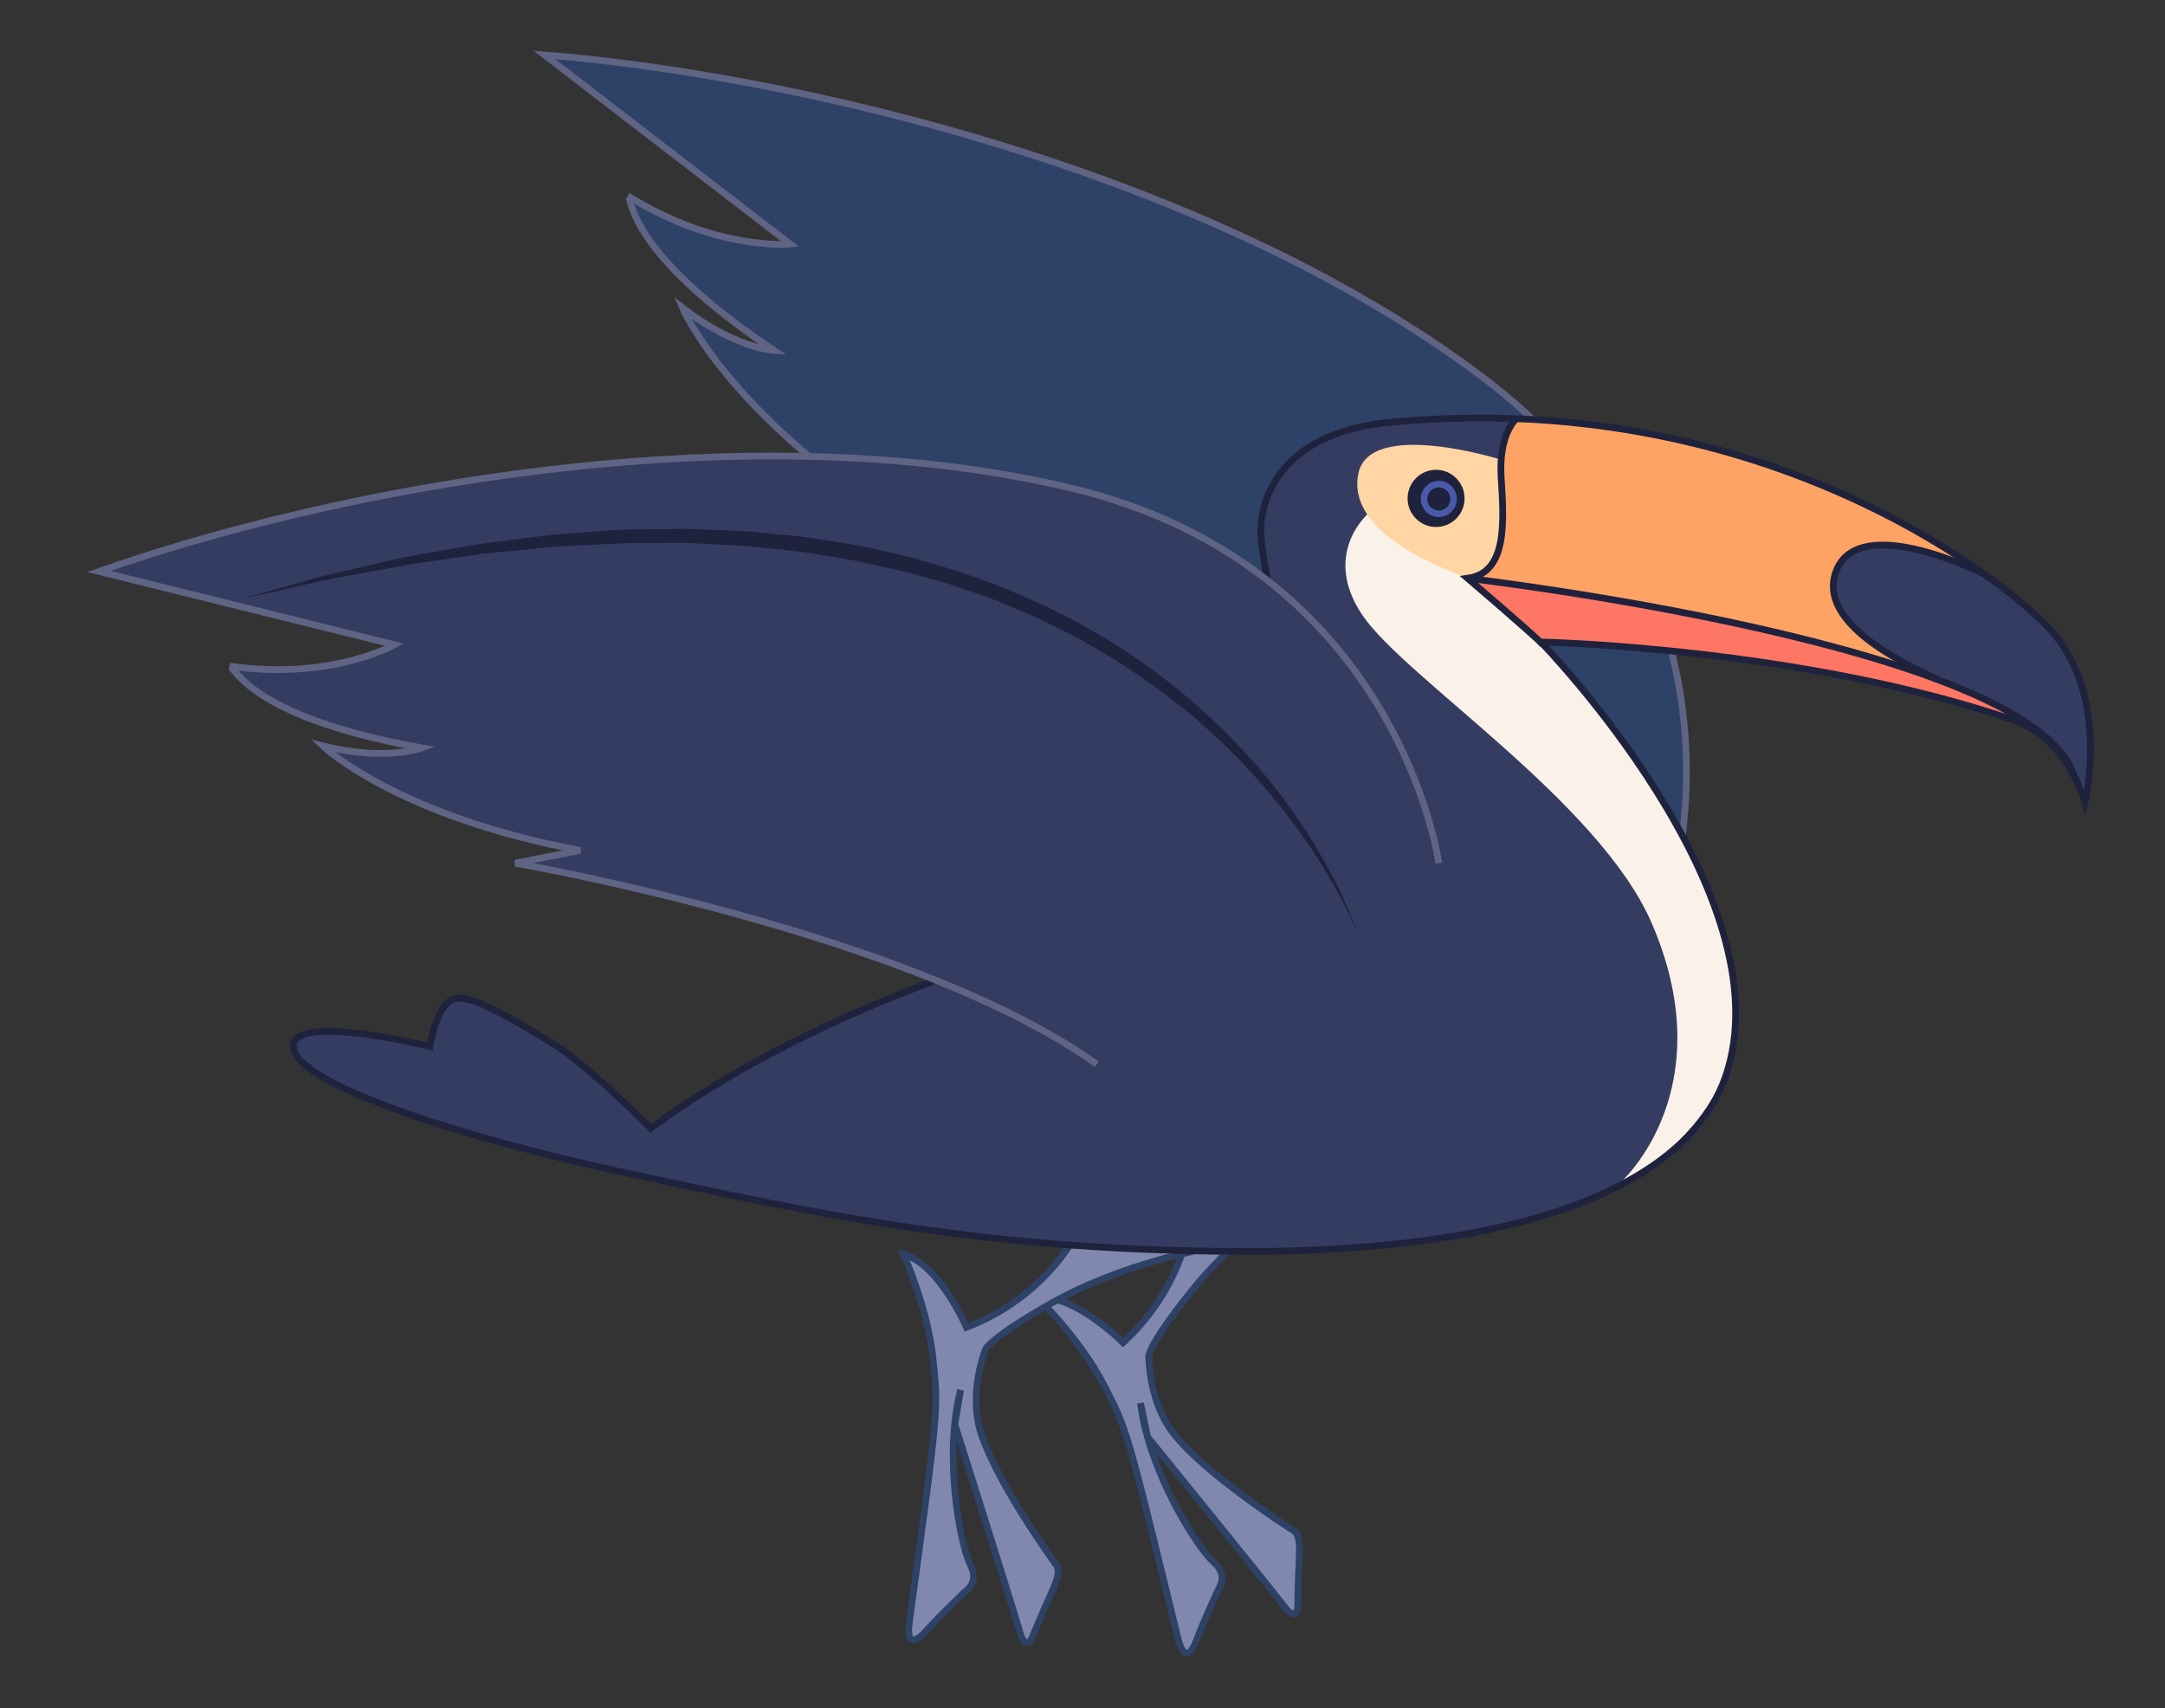 <svg width="161px" height="127px" viewBox="0 0 161 127" version="1.1" xml:space="preserve" xmlns="http://www.w3.org/2000/svg" xmlns:xlink="http://www.w3.org/1999/xlink">
  <rect x="0" y="0" width="161" height="127" fill="#333333" stroke="none"/>
  <defs/>
  <g>
    <title>toucan-b</title>
    <desc>Created with Sketch.</desc>
    <g id="jungle" stroke="none" stroke-width="1" fill="none" fill-rule="evenodd">
      <g id="toucan-b">
        <g id="Group-84" transform="translate(81, 64) scale(-1, 1) translate(-81, -64) translate(6, 4)">
          <g id="Group-43" transform="translate(58.431, 83.828)">
            <path d="M0.424,0.539 C0.559,0.593 5.407,3.774 8.789,7.949 C12.171,12.124 12.14,13.005 12.14,13.005 C12.14,13.005 12.167,15.93 10.636,18.291 C9.198,20.508 4.756,23.788 1.591,25.843 C1.263,26.038 0.851,26.128 0.95,28.005 C1.048,29.883 1.066,31.57 1.066,31.57 C1.066,31.57 1.054,32.931 2.086,31.595 C3.598,29.637 12.227,19.02 12.227,19.02 L12.753,16.504 C12.127,21.629 8.532,27.235 7.314,28.326 C6.183,29.342 6.916,30.205 7.051,30.526 C7.187,30.847 7.965,32.478 8.591,34.13 C9.388,36.231 9.912,34.233 9.912,34.233 C13.844,18.108 13.753,18.493 15.495,15.122 C17.252,11.721 20.384,8.682 20.384,8.682 C17.689,8.348 14.052,12.003 14.052,12.003 C9.513,7.841 9.051,2.853 9.051,2.853 C9.051,2.853 2.876,0.526 0.424,0.539" id="Fill-40" fill="#8088AD"/>
            <path d="M0.424,0.539 C0.559,0.593 5.407,3.774 8.789,7.949 C12.171,12.124 12.14,13.005 12.14,13.005 C12.14,13.005 12.167,15.93 10.636,18.291 C9.198,20.508 4.756,23.788 1.591,25.843 C1.263,26.038 0.851,26.128 0.95,28.005 C1.048,29.883 1.066,31.57 1.066,31.57 C1.066,31.57 1.054,32.931 2.086,31.595 C3.598,29.637 12.227,19.02 12.227,19.02 L12.753,16.504 C12.127,21.629 8.532,27.235 7.314,28.326 C6.183,29.342 6.916,30.205 7.051,30.526 C7.187,30.847 7.965,32.478 8.591,34.13 C9.388,36.231 9.912,34.233 9.912,34.233 C13.844,18.108 13.753,18.493 15.495,15.122 C17.252,11.721 20.384,8.682 20.384,8.682 C17.689,8.348 14.052,12.003 14.052,12.003 C9.513,7.841 9.051,2.853 9.051,2.853 C9.051,2.853 2.876,0.526 0.424,0.539" id="Stroke-42" stroke="#2E4166" stroke-width="0.5"/>
          </g>
          <g id="Group-47" transform="translate(67.196, 87.931)">
            <path d="M0.06,1.12 C0.206,1.12 5.878,2.293 10.553,4.93 C15.227,7.568 15.519,8.399 15.519,8.399 C15.519,8.399 16.616,11.11 16.055,13.87 C15.529,16.462 12.598,21.149 10.407,24.227 C10.173,24.529 9.823,24.764 10.602,26.474 C11.381,28.184 12.014,29.747 12.014,29.747 C12.014,29.747 12.501,31.017 12.972,29.393 C13.661,27.016 17.803,13.962 17.803,13.962 L17.37,11.428 C18.664,16.425 17.372,22.965 16.64,24.428 C15.958,25.789 16.956,26.322 17.199,26.571 C17.442,26.819 18.764,28.049 19.951,29.356 C21.46,31.017 21.217,28.965 21.217,28.965 C18.972,12.518 19.029,12.909 19.415,9.132 C19.805,5.321 21.606,1.341 21.606,1.341 C18.977,2.023 16.932,6.762 16.932,6.762 C11.186,4.564 8.931,0.094 8.931,0.094 C8.931,0.094 2.336,0.204 0.06,1.12" id="Fill-44" fill="#8088AD"/>
            <path d="M0.06,1.12 C0.206,1.12 5.878,2.293 10.553,4.93 C15.227,7.568 15.519,8.399 15.519,8.399 C15.519,8.399 16.616,11.11 16.055,13.87 C15.529,16.462 12.598,21.149 10.407,24.227 C10.173,24.529 9.823,24.764 10.602,26.474 C11.381,28.184 12.014,29.747 12.014,29.747 C12.014,29.747 12.501,31.017 12.972,29.393 C13.661,27.016 17.803,13.962 17.803,13.962 L17.37,11.428 C18.664,16.425 17.372,22.965 16.64,24.428 C15.958,25.789 16.956,26.322 17.199,26.571 C17.442,26.819 18.764,28.049 19.951,29.356 C21.46,31.017 21.217,28.965 21.217,28.965 C18.972,12.518 19.029,12.909 19.415,9.132 C19.805,5.321 21.606,1.341 21.606,1.341 C18.977,2.023 16.932,6.762 16.932,6.762 C11.186,4.564 8.931,0.094 8.931,0.094 C8.931,0.094 2.336,0.204 0.06,1.12" id="Stroke-46" stroke="#2E4166" stroke-width="0.5"/>
          </g>
          <g id="Group-51" transform="translate(30.384, 0)">
            <path d="M1.071,61.084 C1.071,61.084 -5.096,39.403 15.437,23.989 C35.969,8.575 66.844,1.548 85.13,0.082 L66.851,14.151 C66.851,14.151 72.361,14.673 78.925,10.564 C78.586,10.771 79.039,14.707 68.049,22.061 C68.049,22.061 70.981,21.895 74.863,18.89 C74.863,18.89 71.931,25.911 60.175,33.926 L65.053,32.82 C65.053,32.82 39.636,49.692 30.815,64.394" id="Fill-48" fill="#2E4166"/>
            <path d="M1.071,61.084 C1.071,61.084 -5.096,39.403 15.437,23.989 C35.969,8.575 66.844,1.548 85.13,0.082 L66.851,14.151 C66.851,14.151 72.361,14.673 78.925,10.564 C78.586,10.771 79.039,14.707 68.049,22.061 C68.049,22.061 70.981,21.895 74.863,18.89 C74.863,18.89 71.931,25.911 60.175,33.926 L65.053,32.82 C65.053,32.82 39.636,49.692 30.815,64.394" id="Stroke-50" stroke="#5F6484" stroke-width="0.5"/>
          </g>
          <path d="M0.954,55.692 C0.954,55.692 -1.014,47.567 3.676,42.663 C7.735,38.418 25.587,24.906 52.385,27.378 C62.157,28.202 62.251,34.781 62.241,35.706 C62.23,36.631 60.232,45.635 60.232,45.635 C60.232,45.635 60.439,62.024 81.39,67.265 C95.602,70.821 107.598,79.892 107.598,79.892 C107.598,79.892 111.651,75.675 114.834,73.628 C118.193,71.466 121.421,69.739 122.461,70.366 C123.652,71.082 124.032,73.81 124.032,73.81 C124.032,73.81 134.439,71.237 134.184,73.883 C133.929,76.527 120.192,81.086 107.04,83.726 C94.032,86.337 68.577,92.146 45.971,87.567 C26.911,83.555 24.151,75.312 28.732,62.782 C31.933,54.03 41.421,43.733 41.421,43.733 C41.421,43.733 21.946,44.144 6.109,49.593 C6.109,49.593 2.426,50.727 0.954,55.692" id="Fill-52" fill="#353C62"/>
          <path d="M54.15,34.086 C54.15,34.086 57.825,37.109 54.673,41.757 C51.522,46.407 37.076,55.608 33.172,64.636 C28.276,75.959 34.121,82.91 35.994,84.366 C35.994,84.366 26.174,79.621 26.95,70.49 C28.181,56.008 43.923,40.227 49.473,37.104 C55.024,33.981 54.15,34.086 54.15,34.086" id="Fill-54" fill="#FAF1E8"/>
          <path d="M46.865,38.999 C46.865,38.999 44.807,38.774 44.468,36.574 C44.197,34.8 44.62,30.509 44.238,29.242 C43.855,27.974 43.368,27.262 43.368,27.262 C43.368,27.262 21.383,26.694 3.676,42.663 C-0.872,46.764 0.954,55.692 0.954,55.692 C0.954,55.692 1.76,51.659 6.223,49.554 C10.882,47.358 35.85,43.108 41.421,43.733 L46.865,38.999 Z" id="Fill-56" fill="#FFA364"/>
          <path d="M41.421,43.733 L46.663,39.103 C46.663,39.103 16.327,42.432 5.588,49.6 C5.588,49.6 22.574,44.115 41.421,43.733" id="Fill-58" fill="#FF7664"/>
          <path d="M0.977,56.008 C0.977,56.008 -2.554,45.14 8.432,38.82 C13.314,36.012 18.73,35.581 19.547,38.751 C20.09,40.858 18.397,44.272 9.581,47.469 C5.042,49.115 1.526,52.33 0.977,56.008" id="Fill-60" fill="#353C62"/>
          <path d="M0.954,55.692 C0.954,55.692 -1.014,47.567 3.676,42.663 C7.735,38.418 25.587,24.906 52.385,27.378 C62.157,28.202 62.296,34.783 62.241,35.706 C62.058,38.711 60.232,45.635 60.232,45.635 C60.232,45.635 59.314,61.314 79.113,66.556 C84.847,68.074 97.555,72.491 107.598,79.892 C107.598,79.892 112.273,75.202 114.834,73.628 C118.78,71.202 121.421,69.739 122.461,70.366 C123.652,71.082 124.032,73.81 124.032,73.81 C124.032,73.81 134.439,71.237 134.184,73.883 C133.929,76.527 122.322,80.453 109.205,83.262 C95.07,86.29 82.546,89.062 62.825,89.051 C37.773,88.905 29.689,81.822 27.693,76.081 C23.006,62.604 41.421,43.733 41.421,43.733 C41.421,43.733 21.946,44.144 6.109,49.593 C6.109,49.593 2.426,50.727 0.954,55.692 Z" id="Stroke-62" stroke="#1E223D" stroke-width="0.5"/>
          <path d="M44.364,30.181 C44.364,30.181 54.125,27.114 54.985,31.2 C55.844,35.287 49.815,37.869 46.956,38.956 C46.956,38.956 44.857,38.713 44.44,36.43 C44.024,34.147 44.57,32.016 44.364,30.181" id="Fill-64" fill="#FFD5A3"/>
          <path d="M43.241,27.13 C43.241,27.13 44.571,28.251 44.367,31.509 C44.162,34.768 43.875,38.591 46.865,38.999 C46.865,38.999 41.818,43.304 41.256,43.938" id="Stroke-66" stroke="#1E223D" stroke-width="0.5"/>
          <path d="M46.865,38.999 C46.865,38.999 4.895,43.884 1.79,53.622" id="Stroke-68" stroke="#1E223D" stroke-width="0.5"/>
          <path d="M8.41,38.711 C8.41,38.711 17.671,33.998 19.434,38.415 C21.076,42.528 13.541,45.699 11.898,46.534" id="Stroke-70" stroke="#1E223D" stroke-width="0.5"/>
          <path d="M51.281,32.631 C51.047,31.482 49.927,30.74 48.782,30.976 C47.636,31.212 46.896,32.335 47.131,33.484 C47.366,34.634 48.485,35.375 49.632,35.14 C50.778,34.904 51.516,33.781 51.281,32.631" id="Fill-72" fill="#1E223D"/>
          <path d="M50.316,32.83 C50.167,32.103 49.46,31.634 48.736,31.783 C48.011,31.932 47.544,32.642 47.692,33.369 C47.841,34.096 48.549,34.564 49.273,34.415 C49.997,34.266 50.464,33.557 50.316,32.83" id="Fill-74" fill="#495AA9"/>
          <path d="M49.845,32.927 C49.75,32.461 49.296,32.16 48.832,32.256 C48.367,32.351 48.068,32.806 48.162,33.273 C48.257,33.739 48.712,34.038 49.175,33.943 C49.64,33.848 49.94,33.393 49.845,32.927" id="Fill-76" fill="#1E223D"/>
          <g id="Group-81" transform="translate(48.498, 29.897)">
            <path d="M0.506,30.284 C0.506,30.284 3.517,8.106 28.058,2.341 C52.599,-3.423 83.13,2.586 100.148,8.594 L78.163,14.041 C78.163,14.041 82.91,16.728 90.433,15.629 C90.047,15.68 88.9,19.439 76.118,21.711 C76.118,21.711 78.82,22.737 83.495,21.564 C83.495,21.564 78.09,26.767 64.358,29.331 L69.179,30.284 C69.179,30.284 39.671,35.413 25.94,45.232" id="Fill-78" fill="#353C62"/>
            <path d="M0.506,30.284 C0.506,30.284 3.517,8.106 28.058,2.341 C52.599,-3.423 83.13,2.586 100.148,8.594 L78.163,14.041 C78.163,14.041 82.91,16.728 90.433,15.629 C90.047,15.68 88.9,19.439 76.118,21.711 C76.118,21.711 78.82,22.737 83.495,21.564 C83.495,21.564 78.09,26.767 64.358,29.331 L69.179,30.284 C69.179,30.284 39.671,35.413 25.94,45.232" id="Stroke-80" stroke="#5F6484" stroke-width="0.5"/>
          </g>
          <path d="M55.068,65.383 C55.068,65.383 55.177,65.027 55.428,64.375 C55.689,63.728 56.073,62.774 56.669,61.613 C57.271,60.455 58.032,59.059 59.041,57.541 C60.053,56.03 61.252,54.349 62.756,52.679 C63.112,52.244 63.524,51.845 63.92,51.416 C64.321,50.991 64.724,50.553 65.171,50.143 C65.61,49.725 66.056,49.3 66.509,48.87 C66.984,48.462 67.466,48.048 67.955,47.629 C69.945,45.999 72.134,44.363 74.596,42.999 C75.792,42.255 77.099,41.67 78.381,41.001 C79.039,40.7 79.712,40.422 80.382,40.129 C81.052,39.834 81.726,39.542 82.426,39.309 C83.12,39.058 83.817,38.807 84.515,38.555 C85.216,38.306 85.939,38.126 86.652,37.907 C87.371,37.709 88.079,37.461 88.811,37.304 L91,36.804 L92.096,36.563 L93.205,36.386 C93.942,36.27 94.68,36.155 95.417,36.039 C96.15,35.905 96.892,35.854 97.629,35.778 C98.367,35.706 99.102,35.635 99.834,35.563 C101.299,35.433 102.76,35.424 104.198,35.351 C104.918,35.305 105.634,35.327 106.344,35.337 C107.055,35.347 107.76,35.357 108.459,35.366 C109.86,35.358 111.23,35.481 112.571,35.579 C113.243,35.63 113.905,35.68 114.561,35.73 C115.216,35.778 115.858,35.884 116.494,35.957 C117.764,36.118 118.998,36.274 120.193,36.425 C121.379,36.632 122.524,36.831 123.624,37.024 C125.831,37.362 127.817,37.866 129.582,38.271 C130.464,38.48 131.292,38.658 132.051,38.853 C132.806,39.062 133.5,39.255 134.127,39.429 C136.626,40.137 138.055,40.543 138.055,40.543 C138.055,40.543 136.607,40.218 134.072,39.65 C133.44,39.504 132.74,39.344 131.978,39.168 C131.213,39.008 130.379,38.867 129.491,38.698 C127.714,38.377 125.719,37.966 123.517,37.674 C122.419,37.514 121.276,37.346 120.091,37.172 C118.902,37.055 117.672,36.933 116.407,36.808 C115.775,36.753 115.137,36.665 114.486,36.634 C113.835,36.603 113.176,36.571 112.511,36.539 C111.179,36.49 109.822,36.354 108.438,36.383 C107.746,36.38 107.049,36.376 106.347,36.373 C105.645,36.369 104.937,36.354 104.227,36.405 C102.807,36.491 101.365,36.512 99.923,36.654 C99.202,36.731 98.478,36.808 97.753,36.885 C97.027,36.966 96.296,37.023 95.576,37.161 C94.853,37.281 94.129,37.402 93.403,37.522 L92.316,37.706 L91.24,37.95 L89.086,38.421 C88.366,38.569 87.67,38.807 86.963,38.994 C86.261,39.203 85.548,39.372 84.86,39.612 C84.173,39.853 83.488,40.093 82.805,40.332 C82.115,40.555 81.452,40.836 80.793,41.119 C80.134,41.4 79.471,41.666 78.824,41.956 C77.562,42.601 76.274,43.162 75.096,43.882 C72.683,45.213 70.486,46.739 68.489,48.291 C67.998,48.69 67.513,49.083 67.035,49.471 C66.579,49.883 66.129,50.289 65.687,50.688 C65.236,51.079 64.827,51.5 64.421,51.907 C64.02,52.32 63.602,52.702 63.24,53.121 C61.725,54.736 60.468,56.338 59.396,57.788 C58.333,59.246 57.517,60.596 56.869,61.72 C55.591,63.982 55.068,65.383 55.068,65.383" id="Fill-82" fill="#1E223D"/>
        </g>
      </g>
    </g>
  </g>
</svg>